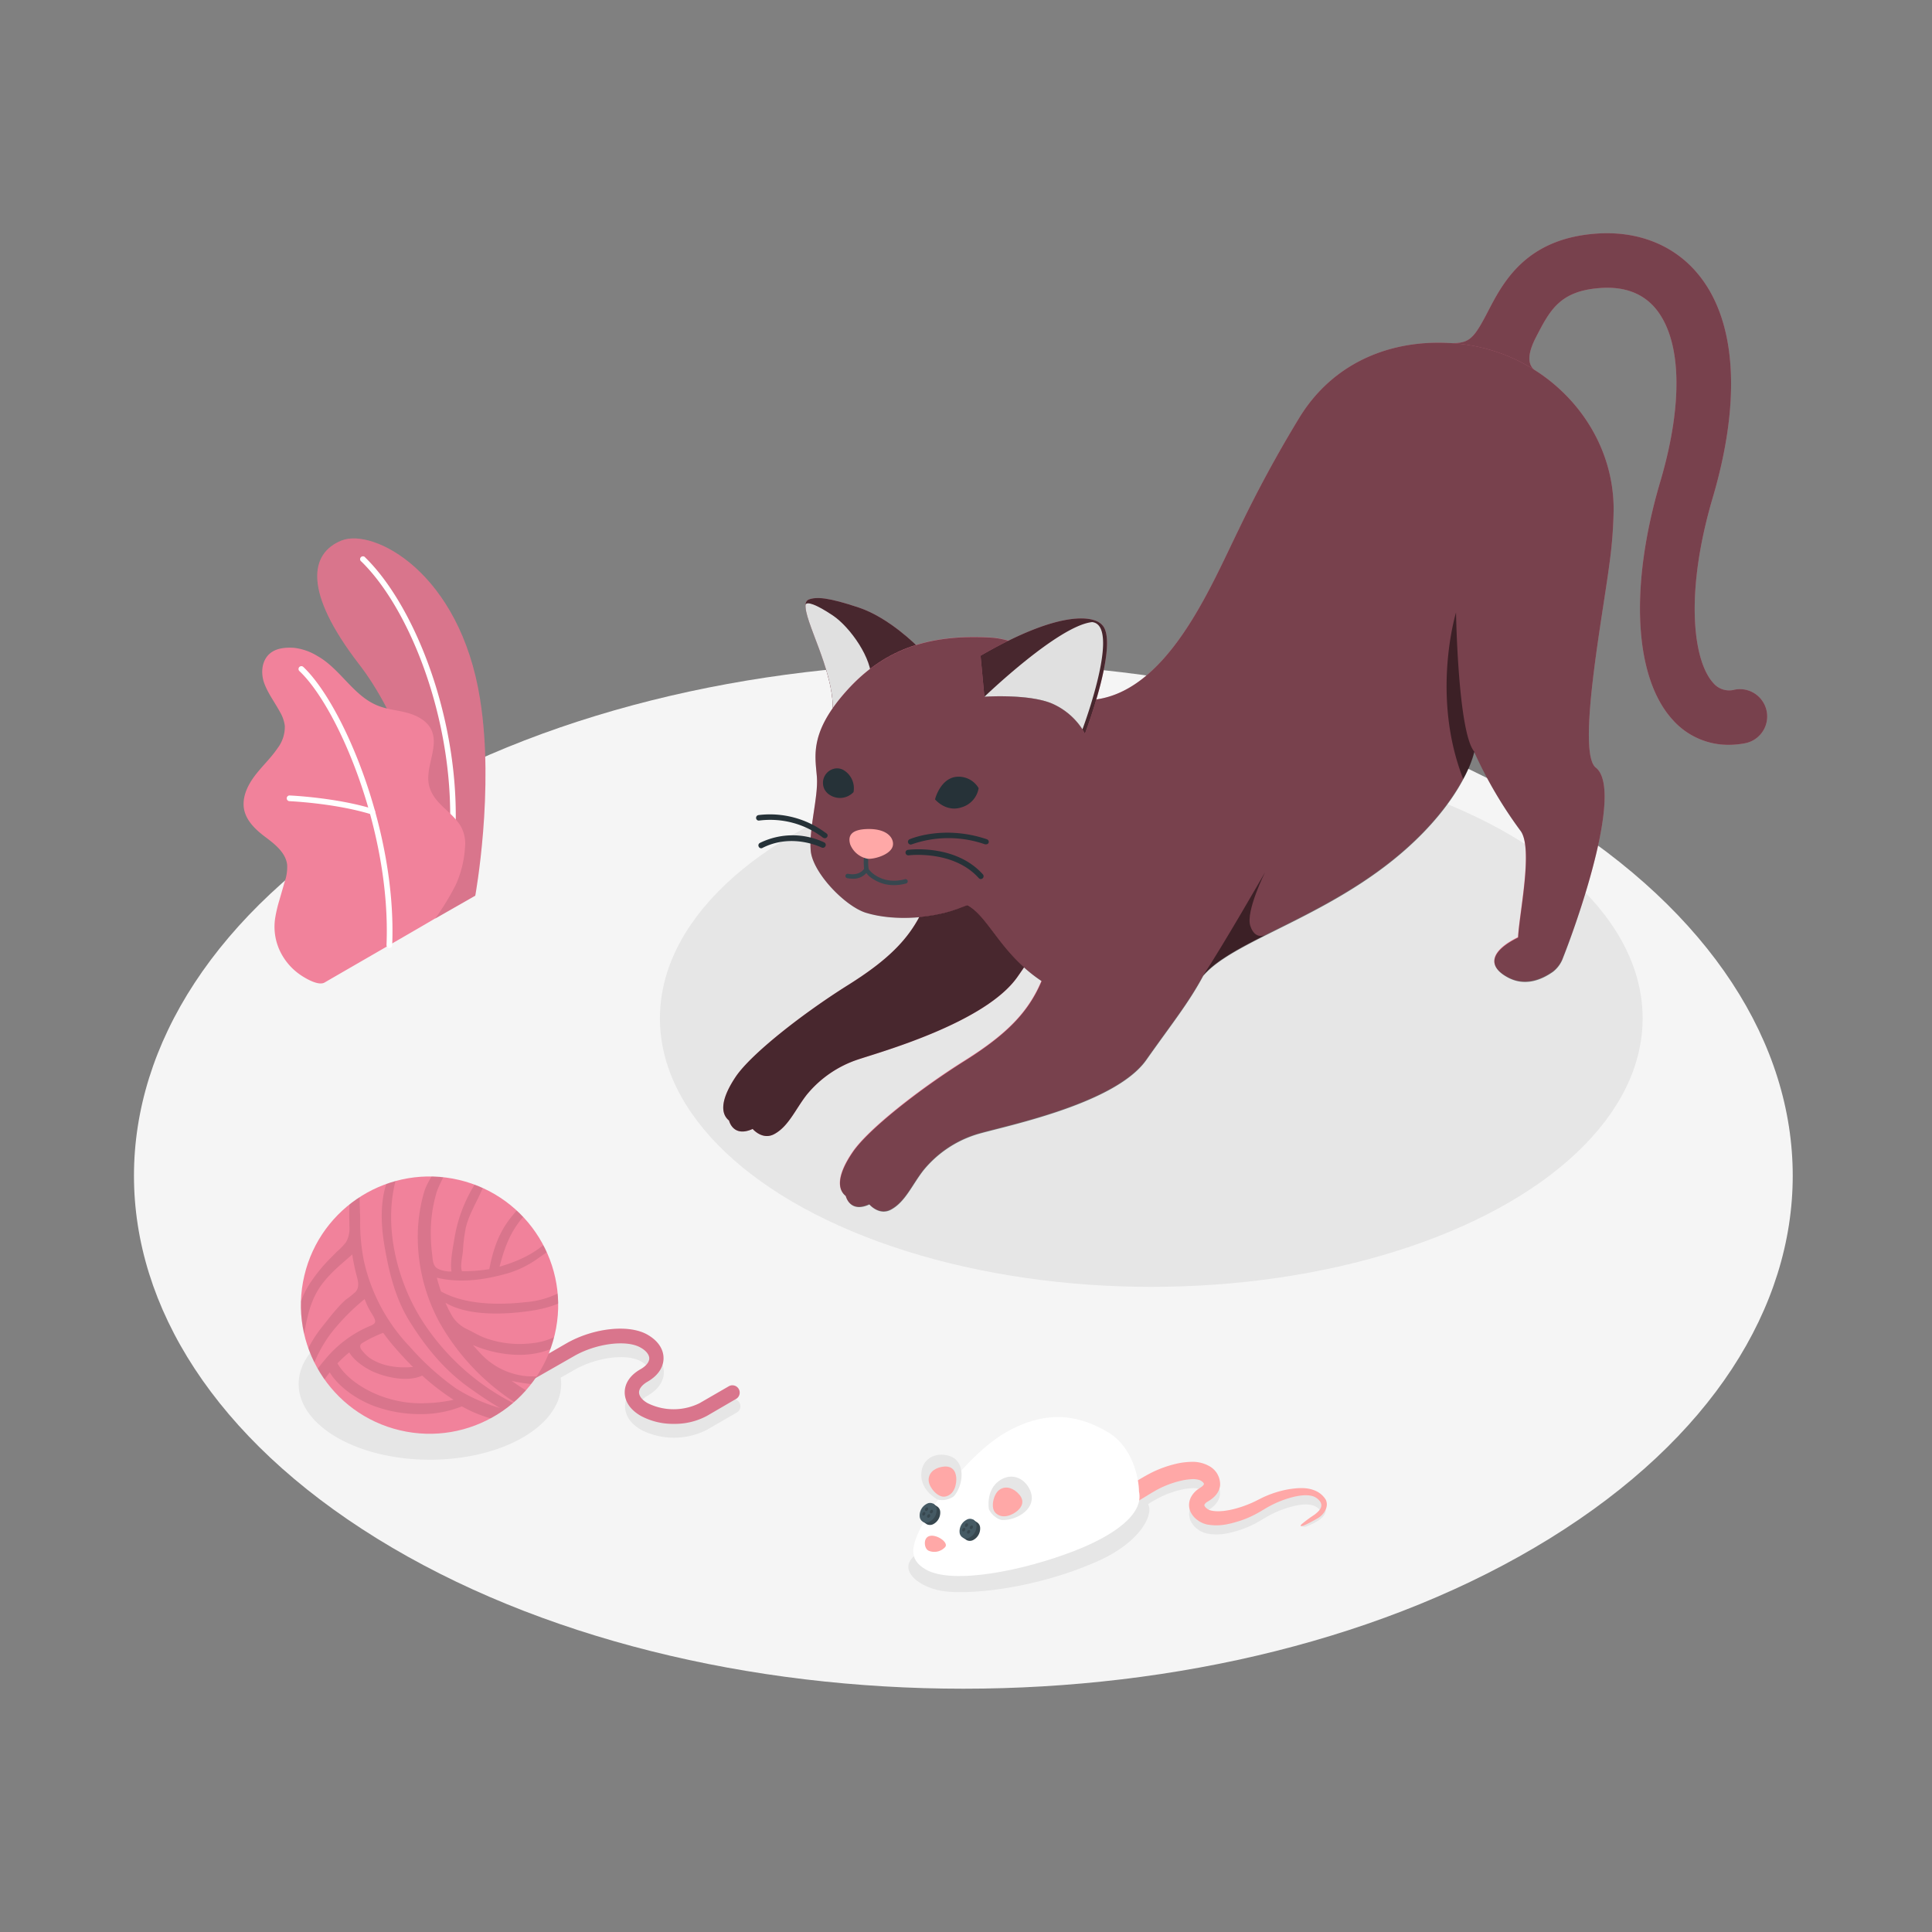 <svg xmlns="http://www.w3.org/2000/svg" xmlns:xlink="http://www.w3.org/1999/xlink" viewBox="0 0 500 500"><rect x="0" y="0" width="500" height="500" fill="#808080" stroke="none"/><defs><clipPath id="freepik--clip-path--inject-65"><circle cx="111.17" cy="337.79" r="33.29" transform="translate(-243.13 368.37) rotate(-76.72)" style="fill:#F1829B"></circle></clipPath></defs><g id="freepik--Floor--inject-65"><path id="freepik--floor--inject-65" d="M401.09,398.15C317.26,450,181.36,450,97.54,398.15s-83.83-135.88,0-187.72,219.72-51.84,303.55,0S484.91,346.31,401.09,398.15Z" style="fill:#f5f5f5"></path></g><g id="freepik--Shadows--inject-65"><path id="freepik--Shadow--inject-65" d="M342.83,389.66a4.88,4.88,0,0,0-2.17-2.34c-2.14-1-4.37-.62-6.69-.3s-4.94,1.8-7.32,2.9c-1.16.55-2.21,1.13-3.3,1.58a30.49,30.49,0,0,1-3.41,1.18c-2.26.63-4.92,1-6.7.51a.7.7,0,0,0-.19-.06,3.74,3.74,0,0,1-.41-.2,2.44,2.44,0,0,1-.45-.33,1.6,1.6,0,0,1-.51-.67.52.52,0,0,1,.07-.33,2.16,2.16,0,0,1,.61-.59c.92-.53,3.1-1.8,3.38-4.3a5.38,5.38,0,0,0-2.83-5,8.68,8.68,0,0,0-4.74-1.07,17.48,17.48,0,0,0-3.87.51,29.33,29.33,0,0,0-6.47,2.36c-1.72.88-3.1,1.75-4.38,2.5a17,17,0,0,0-2.15-1c-29.6-1.63-45.65,5.78-54.82,17.79-4.06,3.74,1.49,8,7.43,8.95,6.23,1,23.3-.3,39.92-7.6,10.4-4.56,14.05-10.93,13.58-14a3.22,3.22,0,0,0-.3-.89c.91-.56,1.86-1.13,2.84-1.64a25,25,0,0,1,5.39-2,17.13,17.13,0,0,1,3-.47,5.34,5.34,0,0,1,2.26.27c.9.5,1,.9,1,.92s0,.21-.24.45a2.94,2.94,0,0,1-.4.36l-.75.49a6,6,0,0,0-2,2.23,4.38,4.38,0,0,0-.19,3.46,5.43,5.43,0,0,0,1.85,2.38,6.91,6.91,0,0,0,1.2.73c.17.07.26.12.49.2l.74.23c3.38.65,6.05-.13,8.68-.94a28.75,28.75,0,0,0,3.73-1.57c1.2-.62,2.29-1.33,3.31-1.91a27.6,27.6,0,0,1,6.21-2.53c2-.53,4.16-.82,5.7-.28.95.37,2.41,1.29,1.38,2.35a7,7,0,0,1-.85.78c-1.09.86-2.57,1.2-3.46,2.27a1.41,1.41,0,0,0,1.12,0C340.06,394.24,344.2,392.54,342.83,389.66Z" style="fill:#e6e6e6"></path><path id="freepik--shadow--inject-65" d="M191.36,363a1.88,1.88,0,0,0-2.57-.69l-7.66,4.42a15.12,15.12,0,0,1-13.44,0c-1.42-.82-2.23-1.84-2.23-2.79s.81-2,2.23-2.79c2.65-1.53,4.11-3.68,4.11-6.06s-1.46-4.52-4.11-6.05c-4.83-2.79-14.07-1.82-21,2.21l-2.78,1.6c-1.52-3.14-4.41-6.09-8.68-8.56-13.27-7.66-34.78-7.66-48,0s-13.27,20.08,0,27.74,34.78,7.66,48.05,0c7.35-4.24,10.62-9.94,9.83-15.49l3.51-2c5.72-3.3,13.63-4.31,17.27-2.21,1.42.82,2.23,1.84,2.23,2.79s-.81,2-2.23,2.79c-2.65,1.54-4.12,3.69-4.12,6.06s1.47,4.52,4.12,6.06A18.76,18.76,0,0,0,183,370l7.66-4.43A1.86,1.86,0,0,0,191.36,363Z" style="fill:#e6e6e6"></path><ellipse id="freepik--shadow--inject-65" cx="297.95" cy="263.55" rx="127.16" ry="69.49" style="fill:#e6e6e6"></ellipse></g><g id="freepik--Plants--inject-65"><g id="freepik--plants--inject-65"><path d="M112.65,237.71,123,231.8s5-27.32,1.25-50.8c-5.21-33-27.69-44.4-35.85-41.12S78.29,152.94,93,172C101.74,183.27,112.93,207.07,112.65,237.71Z" style="fill:#F1829B"></path><g style="opacity:0.1"><path d="M112.65,237.71,123,231.8s5-27.32,1.25-50.8c-5.21-33-27.69-44.4-35.85-41.12S78.29,152.94,93,172C101.74,183.27,112.93,207.07,112.65,237.71Z"></path></g><path d="M116.39,224.6h-.1a.75.75,0,0,1-.63-.83c4.27-30.91-8.16-64.78-22.12-78.43a.74.74,0,1,1,1-1.05c14.22,13.9,26.89,48.31,22.55,79.68A.73.73,0,0,1,116.39,224.6Z" style="fill:#fff"></path><path d="M84,254.28c-1.63.93-5-1.12-6.29-2a15.66,15.66,0,0,1-5.18-6,14.64,14.64,0,0,1-1.3-8.77,35.62,35.62,0,0,1,1.11-4.67c.43-1.51.87-3,1.3-4.53a11.55,11.55,0,0,0,.67-4.56c-.4-3.1-3.15-5.27-5.65-7.14-2.76-2.07-5.64-4.8-5.62-8.53,0-2.87,1.5-5.55,3.28-7.8s3.9-4.26,5.51-6.64a9.13,9.13,0,0,0,1.88-5.79,9.51,9.51,0,0,0-1.27-3.62c-1.31-2.43-3-4.65-4-7.26s-.77-5.85,1.26-7.71c1.67-1.54,4.15-1.75,6.42-1.6a14.7,14.7,0,0,1,6,2.1c5.92,3.29,9.3,10.3,15.58,12.83,2.42,1,5.07,1.19,7.6,1.86s5.1,2,6.27,4.29c2.3,4.61-2,10.28-.35,15.17,1.43,4.32,5.63,6,8,9.88a9.22,9.22,0,0,1,1.11,5.66,27.44,27.44,0,0,1-2.39,9.57,67.72,67.72,0,0,1-5.25,8.62C112.55,237.81,84.22,254.13,84,254.28Z" style="fill:#F1829B"></path><path d="M100.75,245.34h0a.75.75,0,0,1-.72-.77c1.22-29.26-12.57-61.56-22.59-70.94a.74.74,0,0,1,1-1.08c10.22,9.57,24.29,42.41,23.06,72.08A.75.75,0,0,1,100.75,245.34Z" style="fill:#fff"></path><path d="M96.37,210.77a.78.78,0,0,1-.22,0c-9.4-2.91-21.12-3.42-21.23-3.43a.73.73,0,0,1-.71-.76.72.72,0,0,1,.77-.71c.12,0,12,.53,21.6,3.49a.74.74,0,0,1-.21,1.44Z" style="fill:#fff"></path></g></g><g id="freepik--Ball--inject-65"><g id="freepik--Yarn--inject-65"><path d="M174.41,368.49a17.45,17.45,0,0,1-8.61-2.09c-2.65-1.53-4.12-3.68-4.12-6.06s1.47-4.52,4.12-6c1.42-.82,2.23-1.84,2.23-2.79s-.81-2-2.23-2.79c-3.64-2.11-11.55-1.09-17.27,2.21L137,357.56a1.89,1.89,0,1,1-1.89-3.27l11.5-6.64c7-4,16.21-5,21-2.21,2.65,1.53,4.11,3.68,4.11,6.06s-1.46,4.52-4.11,6.06c-1.42.81-2.23,1.83-2.23,2.78s.81,2,2.23,2.8a15.12,15.12,0,0,0,13.44,0l7.66-4.43a1.89,1.89,0,0,1,1.88,3.27L183,366.4A17.44,17.44,0,0,1,174.41,368.49Z" style="fill:#F1829B"></path><g style="opacity:0.1"><path d="M174.41,368.49a17.45,17.45,0,0,1-8.61-2.09c-2.65-1.53-4.12-3.68-4.12-6.06s1.47-4.52,4.12-6c1.42-.82,2.23-1.84,2.23-2.79s-.81-2-2.23-2.79c-3.64-2.11-11.55-1.09-17.27,2.21L137,357.56a1.89,1.89,0,1,1-1.89-3.27l11.5-6.64c7-4,16.21-5,21-2.21,2.65,1.53,4.11,3.68,4.11,6.06s-1.46,4.52-4.11,6.06c-1.42.81-2.23,1.83-2.23,2.78s.81,2,2.23,2.8a15.12,15.12,0,0,0,13.44,0l7.66-4.43a1.89,1.89,0,0,1,1.88,3.27L183,366.4A17.44,17.44,0,0,1,174.41,368.49Z"></path></g><circle cx="111.17" cy="337.79" r="33.29" transform="translate(-243.13 368.37) rotate(-76.72)" style="fill:#F1829B"></circle><g style="clip-path:url(#freepik--clip-path--inject-65)"><path d="M154.6,367.94a71.5,71.5,0,0,1-22.17-10.56,45.89,45.89,0,0,0,5.29.84c4,.47,8.87,1.21,12.05-1.71.6-.55-.28-1-.76-.92a85.83,85.83,0,0,1-12.22.6,18.45,18.45,0,0,1-12.41-5.9c-.67-.71-1.33-1.45-2-2.2a31.58,31.58,0,0,0,9.69,2.44c7.73.65,13.64-1.84,18.88-7.35.59-.63,0-1.36-.75-1.22-1.44.27-2.22,1.06-3.4,2-3.78,2.81-7,3.7-11.66,3.85a26.09,26.09,0,0,1-9.66-1.57c-1.57-.59-3-1.48-4.49-2.2a9.19,9.19,0,0,1-3.85-3.24,31.36,31.36,0,0,1-1.86-3.66c6.09,3.67,16.18,3,22.35,2.06,6.52-1,12.57-3.61,15.73-9.59.56-1.06-1-1.26-1.57-.67a28.85,28.85,0,0,1-6.57,5.37A23.11,23.11,0,0,1,136,337c-6.89.77-15.61.72-21.86-2.78-.41-1.17-.78-2.35-1.09-3.56,5.53,1.38,11.55.68,17-.76a26.13,26.13,0,0,0,9.08-4.16c1.73-1.25,4.93-3.09,5.43-5.3.23-1.05-1.3-1-1.77-.41-3.32,4-8.57,6.37-13.5,7.78,1.16-4.44,2.43-8.2,5.38-12a54.39,54.39,0,0,1,4.6-5c.51-.52,1.1-1,1.18-1.71.12-1.09-1.71-.54-2,.14.06-.18-1,.24-1,.27a10.31,10.31,0,0,0-2.47,2.42,39.87,39.87,0,0,0-3.47,4.09c-2.75,3.83-4,7.9-4.88,12.43a41.11,41.11,0,0,1-7.08.54c-.49-1.4.12-3.77.25-5.15a43,43,0,0,1,.76-6.17c1.14-4.75,4.55-9,5.42-13.62.1-.54-1-.59-1.23-.26a37.89,37.89,0,0,0-7.08,16.34c-.36,2.31-1.23,6.17-.83,8.93a6.67,6.67,0,0,1-1.78-.15,5.84,5.84,0,0,1-1.82-.61c-1.3-.77-1.23-2.36-1.4-3.7a41.1,41.1,0,0,1-.34-4.7,36.38,36.38,0,0,1,1.49-11.32c1-3,3.11-5.78,3.53-9,.2-1.53-2-1.31-2.36-.12-.94,3.18-3.36,5.73-4.39,9a41.87,41.87,0,0,0-1.62,13.36,46.4,46.4,0,0,0,5.68,20.58A59.52,59.52,0,0,0,136,364.62a61,61,0,0,1-26.28-22.13c-7.36-11.09-11.19-27.28-6.32-40.11.18-.49-.73-.77-1-.43-4.22,5.1-4,13.7-3,19.86,1.17,7,2.77,14,6.6,20.16,4.18,6.68,8.94,12.54,15.41,17.16,2.52,1.79,5.21,3.66,8,5.27A44.17,44.17,0,0,1,118,359.31,68.66,68.66,0,0,1,106,348.47a46.8,46.8,0,0,1-11.79-22,50.25,50.25,0,0,1-1-10.74c0-3.43-.59-7.72.73-10.92.29-.73-1.23-.76-1.52-.25a18,18,0,0,0-2,8.11c-.09,1.56,0,3.1,0,4.65a7.18,7.18,0,0,1-.86,4.14,16.5,16.5,0,0,1-2.39,2.48c-.74.78-1.52,1.53-2.28,2.32a41.67,41.67,0,0,0-4.24,5.22c-4.14,5.92-4.85,13-4.94,20.06,0,.74,1.4.53,1.57,0,2-6.75,1.67-13.48,6.18-19.37,2.25-2.93,5-5.14,7.74-7.54,0,.1,0,.21,0,.31.28,1.75.65,3.5,1.1,5.22.37,1.37.78,2.91-.24,4.12a19.42,19.42,0,0,1-2.48,2,25,25,0,0,0-2.5,2.54c-1.36,1.53-2.59,3.17-3.87,4.77-4.16,5.2-7.5,13.21-6.38,20a.68.68,0,0,0,.72.48,14.48,14.48,0,0,0-.07,5,.58.58,0,0,0,1.14,0,35.84,35.84,0,0,1,6.71-13.9c2.62,4.3,8.19,7.71,12.56,9.08a34.17,34.17,0,0,0,10.35,1.72,28.84,28.84,0,0,0,11.29-2,34.06,34.06,0,0,0,15.4,4.36,1.54,1.54,0,0,0,1.24-.79,25,25,0,0,0,3.68.9,1.57,1.57,0,0,0,1.5-1.24,34,34,0,0,0,12.53,2.41C154.67,369.52,155.8,368.3,154.6,367.94Zm-55.43-23c.73,1,1.5,2,2.33,3,1.7,2,3.53,4,5.46,5.92-.14-.14-1.24,0-1.46,0-.52,0-1,0-1.56,0a18.62,18.62,0,0,1-3-.33,13.89,13.89,0,0,1-5.3-2.11,11.14,11.14,0,0,1-2-2c-.49-.59-.66-1.37.1-1.83.54-.33,1.09-.65,1.65-.95A33.43,33.43,0,0,1,99,345Zm-19.71,13.7a35.35,35.35,0,0,1,6.08-13.44,55.68,55.68,0,0,1,8.83-9,19,19,0,0,0,1.38,3c.36.71,1.54,2.16,1.31,3a.8.8,0,0,1-.28.4,3.2,3.2,0,0,1-1,.55A30.07,30.07,0,0,0,84,352,34.88,34.88,0,0,0,79.46,358.62Zm30.32,4.52a29.32,29.32,0,0,1-9.21-1.21c-4.64-1.31-10.64-4.58-13.24-9.11A31.76,31.76,0,0,1,90.39,350c1.29,2.23,4.26,4.13,6.2,5,3.52,1.55,9,2.71,12.67,1a62.92,62.92,0,0,0,8.12,6.26A36.88,36.88,0,0,1,109.78,363.14Z" style="opacity:0.1"></path></g></g></g><g id="freepik--Mouse--inject-65"><g id="freepik--mouse--inject-65"><path d="M287.62,389.9s-.08-.31-.1-.65a4,4,0,0,1,0-1.38c.1-1,1-1.2,2-1.84l3.56-2.1c1.38-.79,2.87-1.75,4.77-2.73a29.33,29.33,0,0,1,6.47-2.36,18.75,18.75,0,0,1,3.87-.51,8.79,8.79,0,0,1,4.74,1.08,5.38,5.38,0,0,1,2.83,5c-.28,2.49-2.46,3.77-3.38,4.3a2,2,0,0,0-.61.59.51.51,0,0,0-.07.32,1.56,1.56,0,0,0,.51.68,4,4,0,0,0,.45.33,3.47,3.47,0,0,0,.41.19l.19.06c1.78.49,4.44.13,6.7-.51a28.6,28.6,0,0,0,3.41-1.18c1.09-.44,2.14-1,3.3-1.58a26.71,26.71,0,0,1,7.06-2.23c2.33-.33,4.65-.51,6.79.47a5.78,5.78,0,0,1,2.6,2.3c.82,1.72-.39,3.65-1.82,4.6-.29.2-4.48,2.6-4.65,2.18-.06-.16.07-.33.19-.45a34.05,34.05,0,0,1,3.37-2.49c1-.79,2.32-1.89,1.49-3.31a3.69,3.69,0,0,0-1.81-1.42c-1.54-.54-3.67-.26-5.7.28A27.14,27.14,0,0,0,328,390.1c-1,.58-2.11,1.29-3.31,1.9a26.21,26.21,0,0,1-3.73,1.57c-2.63.81-5.3,1.59-8.68.95l-.74-.23c-.23-.08-.32-.14-.49-.21a6.35,6.35,0,0,1-1.2-.73A5.46,5.46,0,0,1,308,391a4.37,4.37,0,0,1,.19-3.46,5.88,5.88,0,0,1,2-2.23l.75-.5a2.4,2.4,0,0,0,.4-.36c.21-.23.26-.4.24-.44s-.07-.42-1-.92a5.47,5.47,0,0,0-2.26-.28,16.26,16.26,0,0,0-3,.48,25,25,0,0,0-5.39,2c-1.59.83-3.12,1.83-4.49,2.64l-3.54,2.14c-1,.53-1.61,1.29-2.57.88a4.29,4.29,0,0,1-1.21-.66C287.85,390.12,287.61,389.87,287.62,389.9Z" style="fill:#ffa8a7"></path><path d="M294.77,386c0-3.35-1.66-11.59-8-15.33-7-4.16-15.41-6.24-26.41,0-10.47,5.93-23.62,23.88-24,30.38l0,.22s0,.07,0,.1h0c-.06,1.87.9,3.46,3.21,4.8,7,4.06,25.5.25,38.48-4.8C288,397.5,296.09,392,294.77,386Z" style="fill:#fff"></path><path d="M240.34,401.33c-1-.48-1.18-2.07-.81-2.91,1.14-2.54,6.26.51,5.09,1.94A3.79,3.79,0,0,1,240.34,401.33Z" style="fill:#ffa8a7"></path><path d="M242.75,388.12s-4.27-2.11-4.32-6.29,3.46-6.05,6.95-5.13c4.64,1.22,4,7.27,1.76,10.19,0,0-.39.77-2.31,1.23A5.3,5.3,0,0,1,242.75,388.12Z" style="fill:#e6e6e6"></path><path d="M244.54,387.32c-1.86.3-4.08-2.37-4.2-4.1s1.1-3.15,3.31-3.58,3.59.42,3.82,2.71C247.61,383.83,247.14,386.89,244.54,387.32Z" style="fill:#ffa8a7"></path><path d="M255.93,390.58s-.85-4.68,2.48-7.21,6.92-.83,8.26,2.52c1.79,4.45-3.44,7.56-7.14,7.49,0,0-.85.14-2.36-1.13A5.33,5.33,0,0,1,255.93,390.58Z" style="fill:#e6e6e6"></path><path d="M257.64,391.54c-1.35-1.31-.53-4.68.79-5.81s3.19-1,4.84.52,1.81,3.14.1,4.69C262.27,391.93,259.53,393.38,257.64,391.54Z" style="fill:#ffa8a7"></path><path d="M251.77,393.24l1,.68h0a1.76,1.76,0,0,1,.88,1.33,3.37,3.37,0,0,1-1.83,3.33,1.85,1.85,0,0,1-1.65,0h0l-.94-.64.15-.29a2.05,2.05,0,0,1-.2-.62,3.39,3.39,0,0,1,1.83-3.33,2.28,2.28,0,0,1,.53-.16Z" style="fill:#37474f"></path><path d="M252.71,394.6a3.35,3.35,0,0,1-1.83,3.33,1.68,1.68,0,0,1-2.53-1.3,3.37,3.37,0,0,1,1.83-3.33A1.68,1.68,0,0,1,252.71,394.6Z" style="fill:#455a64"></path><path d="M250.54,394.5a.64.64,0,0,1-.34.62.31.31,0,0,1-.47-.24.63.63,0,0,1,.34-.62A.32.32,0,0,1,250.54,394.5Z" style="fill:#37474f"></path><path d="M251.79,395.07a.61.61,0,0,1-.34.62.31.31,0,0,1-.47-.24.64.64,0,0,1,.34-.62A.31.31,0,0,1,251.79,395.07Z" style="fill:#37474f"></path><path d="M249.82,395.69a.63.63,0,0,1-.34.62.32.32,0,0,1-.47-.24.64.64,0,0,1,.34-.62A.31.31,0,0,1,249.82,395.69Z" style="fill:#37474f"></path><path d="M251.08,396.26a.63.63,0,0,1-.34.61.31.31,0,0,1-.47-.24.6.6,0,0,1,.34-.61A.31.31,0,0,1,251.08,396.26Z" style="fill:#37474f"></path><path d="M241.44,389.12l1,.69h0a1.74,1.74,0,0,1,.88,1.33,3.37,3.37,0,0,1-1.83,3.33,1.86,1.86,0,0,1-1.64,0h0l-.94-.64.15-.29a2.37,2.37,0,0,1-.2-.62,3.37,3.37,0,0,1,1.83-3.33,2.28,2.28,0,0,1,.53-.16Z" style="fill:#37474f"></path><path d="M242.38,390.49a3.35,3.35,0,0,1-1.83,3.33,1.68,1.68,0,0,1-2.53-1.3,3.37,3.37,0,0,1,1.83-3.33A1.68,1.68,0,0,1,242.38,390.49Z" style="fill:#455a64"></path><path d="M240.21,390.39a.64.64,0,0,1-.34.62.31.31,0,0,1-.47-.24.63.63,0,0,1,.34-.62A.32.32,0,0,1,240.21,390.39Z" style="fill:#37474f"></path><path d="M241.46,391a.61.61,0,0,1-.34.62.32.32,0,0,1-.47-.24.64.64,0,0,1,.34-.62A.31.31,0,0,1,241.46,391Z" style="fill:#37474f"></path><path d="M239.49,391.58a.61.61,0,0,1-.34.62.32.32,0,0,1-.47-.25.63.63,0,0,1,.34-.61A.31.31,0,0,1,239.49,391.58Z" style="fill:#37474f"></path><path d="M240.75,392.15a.63.63,0,0,1-.34.61.31.31,0,0,1-.47-.24.6.6,0,0,1,.34-.61A.31.31,0,0,1,240.75,392.15Z" style="fill:#37474f"></path></g></g><g id="freepik--Cat--inject-65"><g id="freepik--Chat--inject-65"><path d="M447.36,192.76a19.24,19.24,0,0,1-14.52-6.53c-9.93-10.94-11.16-34.47-3.21-61.41,6-20.24,5.59-36.56-1-44.77-3.32-4.12-8.24-6-14.62-5.5-10.3.77-12.87,5.71-16.41,12.55-1.57,3-2.76,6.51-.69,8.46-3.22,3.44-13.21,7.15-20,7.35a7.06,7.06,0,1,1-.42-14.12c4-.12,5.2-1.66,8.6-8.2,3.88-7.48,9.74-18.77,27.91-20.12,10.95-.82,20.42,3,26.65,10.7,9.73,12,11,32.52,3.6,57.64-7.31,24.78-5.06,42.21.12,47.92a5.37,5.37,0,0,0,5.58,1.75,7.06,7.06,0,1,1,2.67,13.87A22.44,22.44,0,0,1,447.36,192.76Z" style="fill:#F1829B"></path><path d="M447.36,192.76a19.24,19.24,0,0,1-14.52-6.53c-9.93-10.94-11.16-34.47-3.21-61.41,6-20.24,5.59-36.56-1-44.77-3.32-4.12-8.24-6-14.62-5.5-10.3.77-12.87,5.71-16.41,12.55-1.57,3-2.76,6.51-.69,8.46-3.22,3.44-13.21,7.15-20,7.35a7.06,7.06,0,1,1-.42-14.12c4-.12,5.2-1.66,8.6-8.2,3.88-7.48,9.74-18.77,27.91-20.12,10.95-.82,20.42,3,26.65,10.7,9.73,12,11,32.52,3.6,57.64-7.31,24.78-5.06,42.21.12,47.92a5.37,5.37,0,0,0,5.58,1.75,7.06,7.06,0,1,1,2.67,13.87A22.44,22.44,0,0,1,447.36,192.76Z" style="opacity:0.5"></path><path d="M240.63,230.77c-3.29,10.38-9.26,16.7-21.15,24.16s-25,17.79-29,23.62C186.79,284,186.2,288,188.68,290c0,0,1,4.49,6.11,2.17,0,0,2.52,3,5.59,1.33,3.72-2,5.51-6.5,8.42-10.2a28.85,28.85,0,0,1,13.3-9.12c5.72-1.92,32.8-9.44,41.18-21.31s9.64-16.57,13.59-27.08" style="fill:#F1829B"></path><path d="M240.63,230.77c-3.29,10.38-9.26,16.7-21.15,24.16s-25,17.79-29,23.62C186.79,284,186.2,288,188.68,290c0,0,1,4.49,6.11,2.17,0,0,2.52,3,5.59,1.33,3.72-2,5.51-6.5,8.42-10.2a28.85,28.85,0,0,1,13.3-9.12c5.72-1.92,32.8-9.44,41.18-21.31s9.64-16.57,13.59-27.08" style="opacity:0.7"></path><path d="M270.83,250.24c-3.3,10.38-9.26,16.71-21.15,24.17s-25,17.78-29,23.61c-3.73,5.44-4.32,9.45-1.83,11.42,0,0,1,4.5,6.1,2.17,0,0,2.53,3,5.6,1.34,3.72-2,5.51-6.5,8.42-10.2a28.79,28.79,0,0,1,13.29-9.12c5.73-1.92,36-7.54,44.36-19.41s12.92-17,17.57-27.61" style="fill:#F1829B"></path><path d="M417.61,131.82c0-22-17.69-40.37-39.58-42.8-16.35-1.82-32.4,3.92-41.67,18.93a328.05,328.05,0,0,0-15.71,28.94C312.35,153.8,299,187,274.42,180.36l-3,44.2-25.34,8.85c9.81-.51,10.89,14.48,27.49,22.74s27,9.14,37.79-3.71c8.44-10,36.66-16.17,56.95-37.07,11.43-11.78,13.19-20.86,13.19-20.86a111.86,111.86,0,0,0,11.93,20.34c3.43,4.33-.28,21.48-.58,27.66-6.72,3.29-8.38,7.25-2.69,10.33,4.22,2.28,8.39.89,11.71-1.45a7.92,7.92,0,0,0,2.61-3.62C409,236.53,420,204.19,413,198.67c-5-3.91,1.81-39.43,3.5-52.63A113.28,113.28,0,0,0,417.61,131.82Z" style="fill:#F1829B"></path><path d="M378.67,201.58a29,29,0,0,0,2.86-7.07c-4.22-5.07-4.71-36-4.71-36S370.24,180,378.67,201.58Z" style="opacity:0.5"></path><path d="M327.39,242h0s-2.62,1.33-3.82-2.42,3.82-13.83,3.82-13.83-11.06,19.29-16,26.68C314.5,248.75,320.3,245.58,327.39,242Z" style="opacity:0.5"></path><path d="M237.44,167.3s-7.25-7.41-15.14-10.05-11-2.86-13-2.09c-3.78,1.48,6.23,16.31,6.23,28.06Z" style="fill:#F1829B"></path><path d="M237.44,167.3s-7.25-7.41-15.14-10.05-11-2.86-13-2.09c-3.78,1.48,6.23,16.31,6.23,28.06Z" style="opacity:0.7"></path><path d="M215.53,159.28c-4.39-2.93-6.68-3.65-7.05-2.8-.41,4.15,7.05,16.59,7.05,26.74l9.93-7.21C225.85,170.54,220,162.27,215.53,159.28Z" style="fill:#e0e0e0"></path><path d="M279,177.15c-5.81-6.8-15.71-11.76-22.46-12.17-16.68-1-28.24,3.36-37.72,14.1s-7.78,16.77-7.4,22-2.12,13.45-1.59,19.11,8.84,14.29,14.25,16c7.6,2.33,18.07,1.46,25-1.46s24.53-4.28,28,4.94l14.2-38.54C284.46,193.14,285.88,185.21,279,177.15Z" style="fill:#F1829B"></path><path d="M417.61,131.82c0-22-17.69-40.37-39.58-42.8-16.35-1.82-32.4,3.92-41.67,18.93a328.05,328.05,0,0,0-15.71,28.94c-7.43,15.13-18.87,43.29-38.83,44.3a25.88,25.88,0,0,0-2.83-4c-5.81-6.8-15.71-11.76-22.46-12.17-16.68-1-28.24,3.36-37.72,14.1s-7.78,16.77-7.4,22-2.12,13.45-1.59,19.11,8.84,14.29,14.25,16c7.6,2.33,18.07,1.46,25-1.46.34-.15.72-.29,1.12-.43,5.81,2.85,8.78,12.57,19.38,19.58-3.5,8.35-9.38,14-19.84,20.61-11.89,7.46-25,17.78-29,23.61-3.73,5.44-4.32,9.45-1.83,11.42,0,0,1,4.5,6.1,2.17,0,0,2.53,3,5.6,1.34,3.72-2,5.51-6.5,8.42-10.2a28.79,28.79,0,0,1,13.29-9.12c5.73-1.92,36-7.54,44.36-19.41,6.68-9.47,10.92-14.68,14.73-21.77h0c8.44-10,36.66-16.17,56.95-37.07,11.43-11.78,13.19-20.86,13.19-20.86a111.86,111.86,0,0,0,11.93,20.34c3.43,4.33-.28,21.48-.58,27.66-6.72,3.29-8.38,7.25-2.69,10.33,4.22,2.28,8.39.89,11.71-1.45a7.92,7.92,0,0,0,2.61-3.62C409,236.53,420,204.19,413,198.67c-5-3.91,1.81-39.43,3.5-52.63A113.28,113.28,0,0,0,417.61,131.82Z" style="opacity:0.5"></path><path d="M285.19,161.7c-1.88-2.16-10.25-4.26-31.42,8l1,10.68s11.24-.79,17.35,1.71a17.92,17.92,0,0,1,8,6.71,11.9,11.9,0,0,1,.65,1.11S289.79,166.16,285.19,161.7Z" style="fill:#F1829B"></path><path d="M285.19,161.7c-1.88-2.16-10.25-4.26-31.42,8l1,10.68s11.24-.79,17.35,1.71a17.92,17.92,0,0,1,8,6.71,11.9,11.9,0,0,1,.65,1.11S289.79,166.16,285.19,161.7Z" style="opacity:0.7"></path><path d="M282.65,161c-8.75.89-27.87,19.31-27.87,19.31s11.24-.79,17.35,1.71a17.92,17.92,0,0,1,8,6.71l0,.05C282,183.7,289.5,161.78,282.65,161Z" style="fill:#e0e0e0"></path><path d="M242,206.89c0-.24,1.41-5.34,5.4-5.84a6,6,0,0,1,5.87,2.92,6.22,6.22,0,0,1-4.38,4.95C244.81,210.31,242,206.89,242,206.89Z" style="fill:#263238"></path><path d="M220.89,205a5.47,5.47,0,0,0-2.57-5.7,3.41,3.41,0,0,0-2.06-.43,3.76,3.76,0,0,0-2.81,5.54,3.92,3.92,0,0,0,1.51,1.45A4.84,4.84,0,0,0,220.89,205Z" style="fill:#263238"></path><path d="M255.15,218.51a.91.91,0,0,1-.23,0,28.73,28.73,0,0,0-18.94,0,.71.71,0,1,1-.57-1.31c.36-.16,8.89-3.75,20,0a.73.73,0,0,1,.45.91A.71.71,0,0,1,255.15,218.51Z" style="fill:#263238"></path><path d="M253.85,227.5a.71.71,0,0,1-.54-.24c-6.54-7.32-18.05-5.92-18.16-5.9a.73.73,0,0,1-.8-.62.71.71,0,0,1,.61-.8c.5-.06,12.38-1.51,19.42,6.36a.73.73,0,0,1-.06,1A.71.71,0,0,1,253.85,227.5Z" style="fill:#263238"></path><path d="M213.5,216.93a1,1,0,0,1-.55-.17h0a22.52,22.52,0,0,0-16.48-4.4.69.69,0,0,1-.79-.63.72.72,0,0,1,.63-.79,24.11,24.11,0,0,1,17.28,4.54.79.79,0,0,1,.23.14l0,0,.07.06,0,0,0,0a1.11,1.11,0,0,1,.25.28.71.71,0,0,1-.27.84A.56.56,0,0,1,213.5,216.93Z" style="fill:#263238"></path><path d="M197,219.53a.69.69,0,0,1-.63-.39.71.71,0,0,1,.31-1,19.16,19.16,0,0,1,16.62-.13.71.71,0,0,1,.31,1,.73.73,0,0,1-1,.31c-.08,0-7.57-3.82-15.31.13A.64.64,0,0,1,197,219.53Z" style="fill:#263238"></path><path d="M231.34,229.07a9.68,9.68,0,0,1-5.31-1.53,5.79,5.79,0,0,1-2.37-2.48,14.76,14.76,0,0,1,1-7.57.57.57,0,1,1,1,.46,13.92,13.92,0,0,0-.86,6.93c.23.51,3.48,4.24,9.4,2.66a.57.57,0,0,1,.3,1.1A11.93,11.93,0,0,1,231.34,229.07Z" style="fill:#37474f"></path><path d="M224.62,214.55c-4.47.08-5.23,1.84-4.58,4a6.05,6.05,0,0,0,4.54,3.7c1.61.14,5.86-1,6.46-3.27C231.49,217.23,230,214.46,224.62,214.55Z" style="fill:#ffa8a7"></path><path d="M220.65,227.41a8.07,8.07,0,0,1-1.39-.14.57.57,0,0,1-.45-.67.58.58,0,0,1,.67-.46c3.14.6,4.19-1.34,4.23-1.43a.58.58,0,0,1,.77-.25.57.57,0,0,1,.26.76A4.45,4.45,0,0,1,220.65,227.41Z" style="fill:#37474f"></path></g></g></svg>